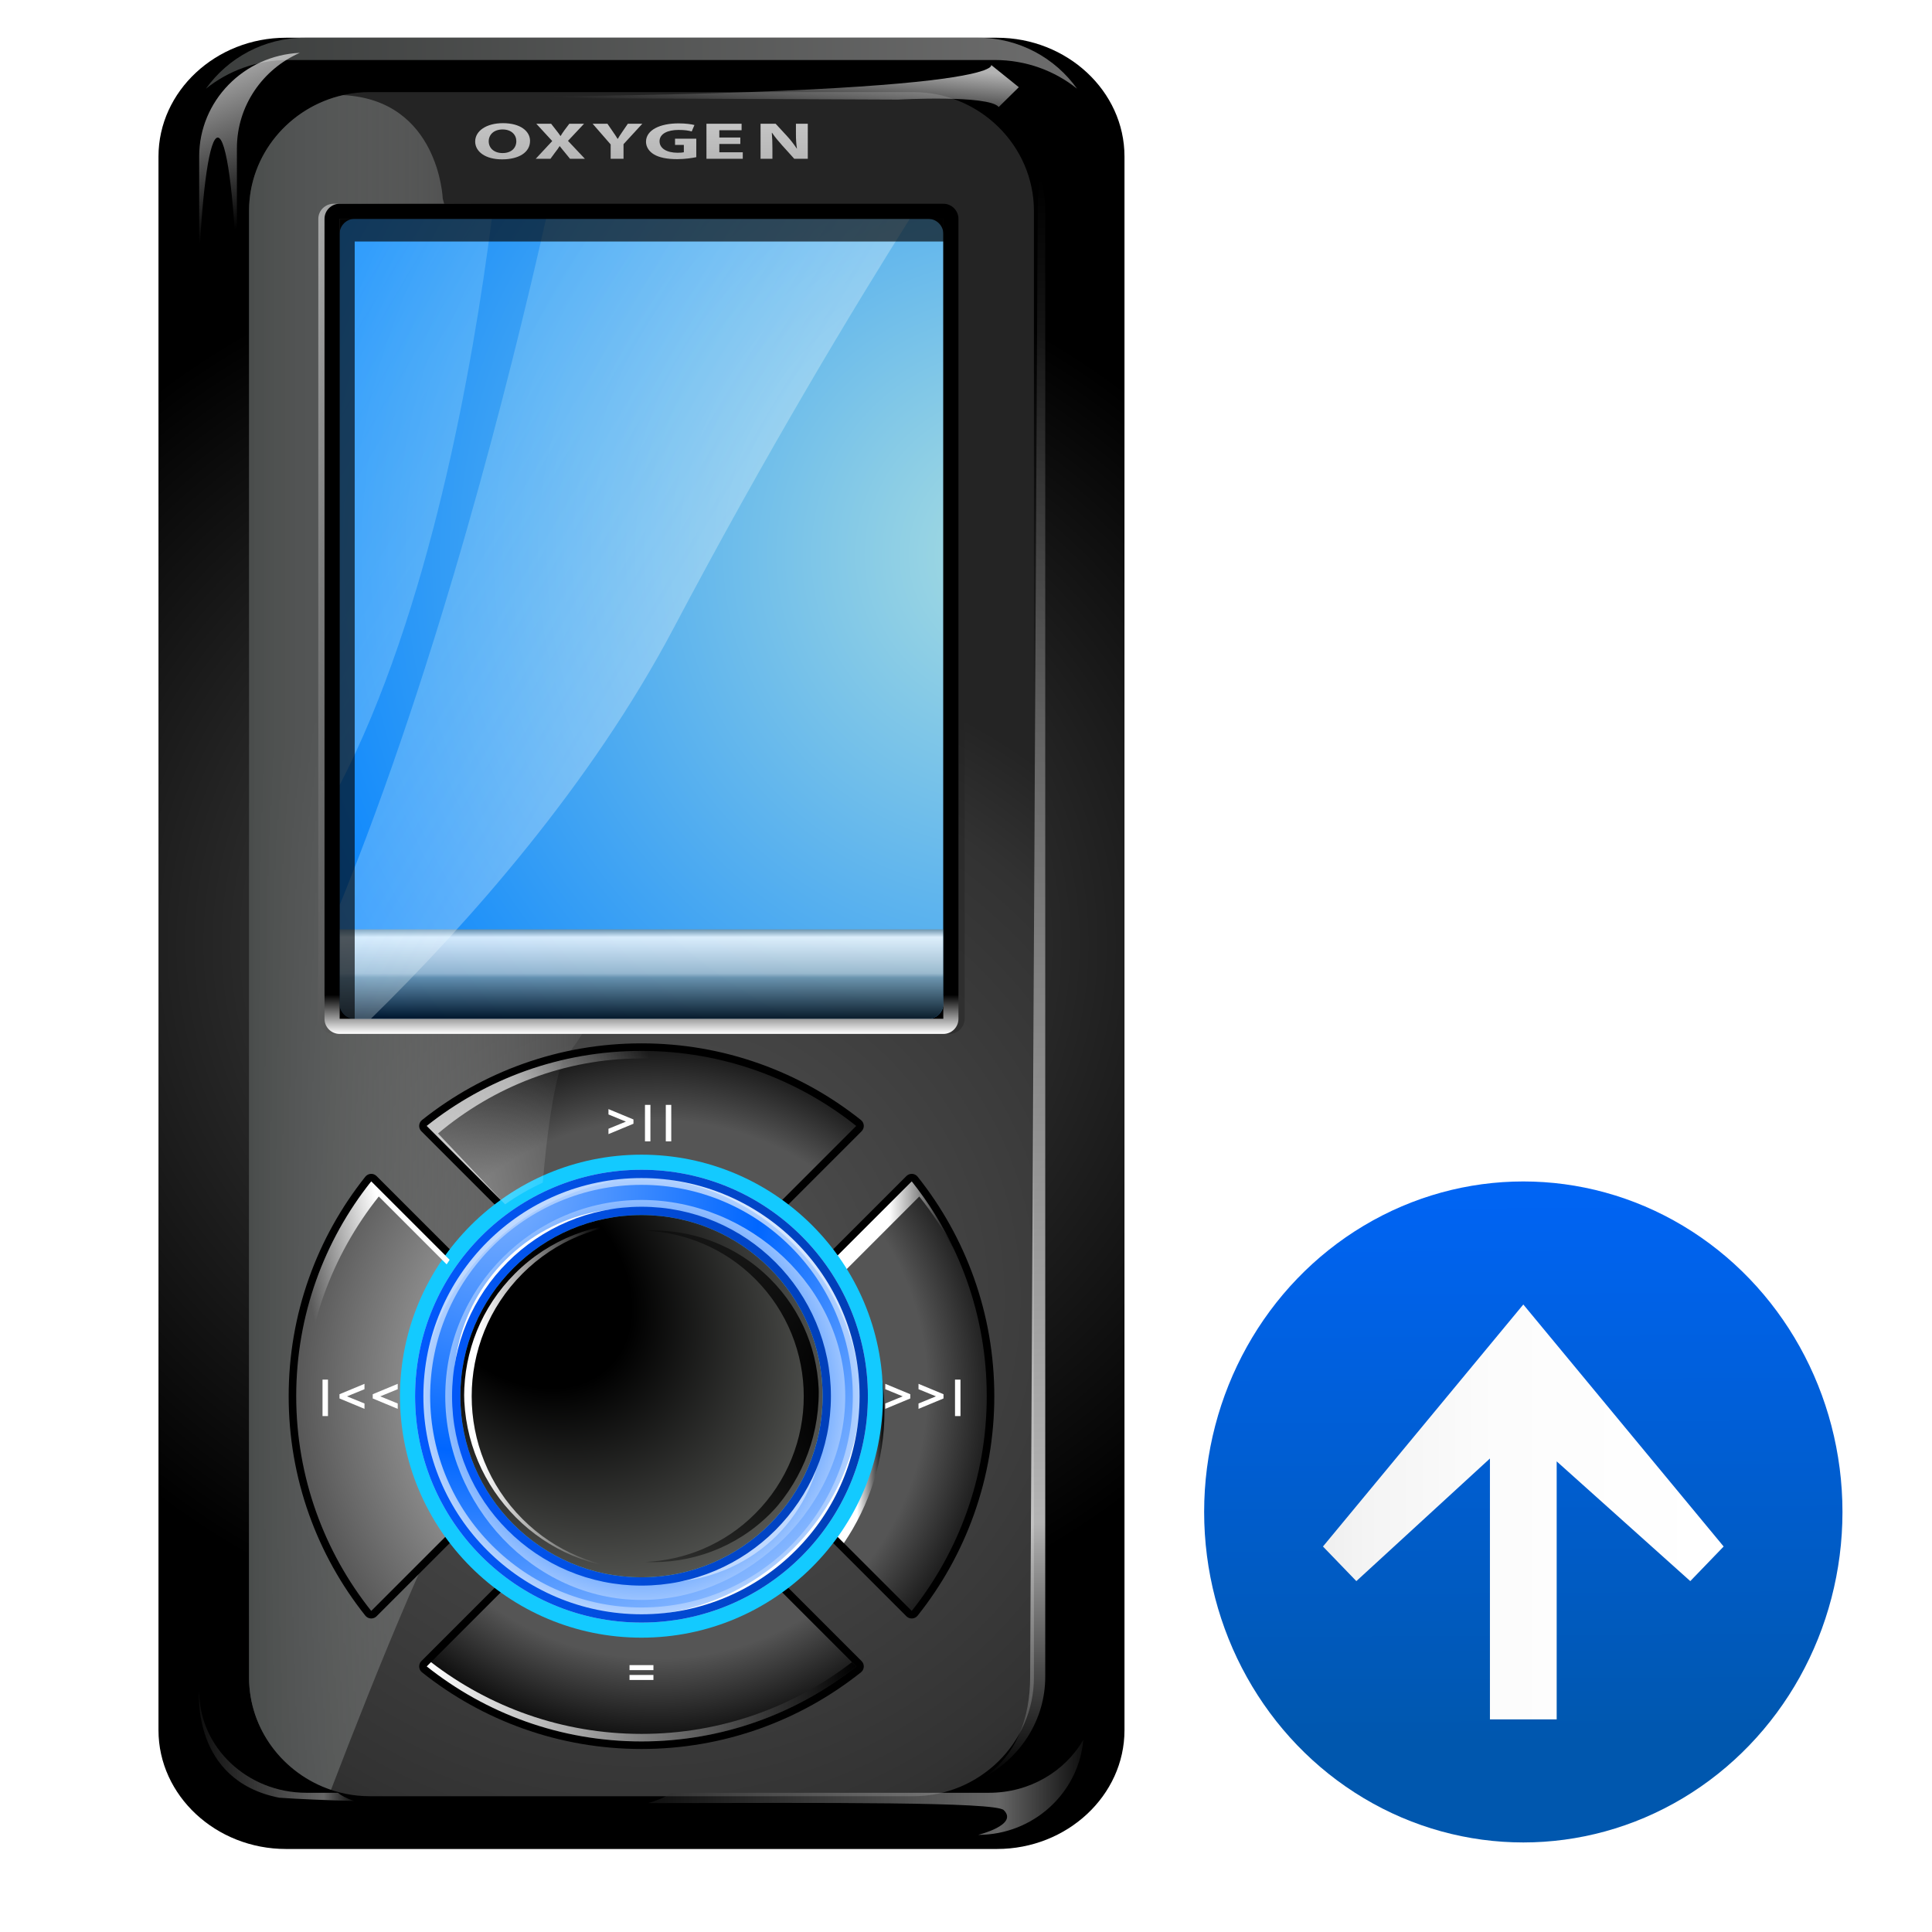 <?xml version="1.0" encoding="UTF-8" standalone="no"?>
<!-- Created with Inkscape (http://www.inkscape.org/) -->
<svg
   xmlns:dc="http://purl.org/dc/elements/1.1/"
   xmlns:cc="http://web.resource.org/cc/"
   xmlns:rdf="http://www.w3.org/1999/02/22-rdf-syntax-ns#"
   xmlns:svg="http://www.w3.org/2000/svg"
   xmlns="http://www.w3.org/2000/svg"
   xmlns:xlink="http://www.w3.org/1999/xlink"
   xmlns:sodipodi="http://sodipodi.sourceforge.net/DTD/sodipodi-0.dtd"
   xmlns:inkscape="http://www.inkscape.org/namespaces/inkscape"
   width="256"
   height="256"
   id="svg3128"
   sodipodi:version="0.32"
   inkscape:version="0.45.1"
   version="1.0"
   sodipodi:docname="multimedia-player.svg"
   inkscape:output_extension="org.inkscape.output.svg.inkscape"
   sodipodi:docbase="/home/kovid/work/libprs500/src/libprs500/gui2/images">
  <defs
     id="defs3130">
    <linearGradient
       gradientTransform="matrix(-3.93,0,0,3.93,2273.809,2297.625)"
       y2="-568.408"
       x2="567.271"
       y1="-568.408"
       x1="557.271"
       gradientUnits="userSpaceOnUse"
       id="polygon3477_1_">
      <stop
         id="stop7328"
         style="stop-color:#FFFFFF"
         offset="0" />
      <stop
         id="stop7330"
         style="stop-color:#FCFCFC"
         offset="0.541" />
      <stop
         id="stop7332"
         style="stop-color:#F4F4F4"
         offset="0.866" />
      <stop
         id="stop7334"
         style="stop-color:#EEEEEE"
         offset="1" />
    </linearGradient>
    <linearGradient
       y2="-568.408"
       x2="567.271"
       y1="-568.408"
       x1="557.271"
       gradientTransform="matrix(-3.93,0,0,3.93,2273.809,2297.625)"
       gradientUnits="userSpaceOnUse"
       id="linearGradient6677"
       xlink:href="#polygon3477_1_"
       inkscape:collect="always" />
    <linearGradient
       id="linearGradient5763">
      <stop
         id="stop5765"
         offset="0"
         style="stop-color:#0057ae;stop-opacity:1;" />
      <stop
         style="stop-color:#06f;stop-opacity:1;"
         offset="1"
         id="stop5767" />
    </linearGradient>
    <linearGradient
       y2="23.704"
       x2="67.042"
       y1="84.425"
       x1="67.356"
       gradientUnits="userSpaceOnUse"
       id="linearGradient6675"
       xlink:href="#linearGradient5763"
       inkscape:collect="always" />
    <linearGradient
       id="linearGradient9372">
      <stop
         style="stop-color:#000000;stop-opacity:1;"
         offset="0"
         id="stop9374" />
      <stop
         id="stop9380"
         offset="0.518"
         style="stop-color:#000000;stop-opacity:1;" />
      <stop
         style="stop-color:#000000;stop-opacity:0;"
         offset="1"
         id="stop9376" />
    </linearGradient>
    <linearGradient
       id="linearGradient3149">
      <stop
         id="stop3151"
         offset="0"
         style="stop-color:#8e8e8e;stop-opacity:1;" />
      <stop
         id="stop3153"
         offset="1"
         style="stop-color:#f8f8f8;stop-opacity:1;" />
    </linearGradient>
    <linearGradient
       id="linearGradient4151">
      <stop
         style="stop-color:#025aff;stop-opacity:1;"
         offset="0"
         id="stop4153" />
      <stop
         style="stop-color:#003db2;stop-opacity:1;"
         offset="1"
         id="stop4155" />
    </linearGradient>
    <linearGradient
       id="XMLID_60_"
       gradientUnits="userSpaceOnUse"
       x1="60.608"
       y1="127.999"
       x2="60.608"
       y2="18">
      <stop
         offset="0"
         style="stop-color:#FFFFFF"
         id="stop340" />
      <stop
         offset="0.047"
         style="stop-color:#000000;stop-opacity:1;"
         id="stop356" />
    </linearGradient>
    <linearGradient
       id="XMLID_59_"
       gradientUnits="userSpaceOnUse"
       x1="69.289"
       y1="79.057"
       x2="8.789"
       y2="43.057">
      <stop
         offset="0"
         style="stop-color:#FFFFFF"
         id="stop331" />
      <stop
         offset="1"
         style="stop-color:#c2f8ff;stop-opacity:0.544;"
         id="stop333" />
    </linearGradient>
    <linearGradient
       id="XMLID_58_"
       gradientUnits="userSpaceOnUse"
       x1="60.608"
       y1="114.147"
       x2="60.608"
       y2="125.803">
      <stop
         offset="0"
         style="stop-color:#738E9D"
         id="stop318" />
      <stop
         offset="0.089"
         style="stop-color:#FFFFFF"
         id="stop320" />
      <stop
         offset="0.5"
         style="stop-color:#ADBDC6"
         id="stop322" />
      <stop
         offset="0.55"
         style="stop-color:#728E9D"
         id="stop324" />
      <stop
         offset="1"
         style="stop-color:#000000"
         id="stop326" />
    </linearGradient>
    <radialGradient
       id="XMLID_57_"
       cx="110.608"
       cy="64.499"
       r="108.75"
       gradientUnits="userSpaceOnUse">
      <stop
         offset="0"
         style="stop-color:#A8DDE0"
         id="stop307" />
      <stop
         offset="1"
         style="stop-color:#0080FF"
         id="stop311" />
    </radialGradient>
    <linearGradient
       id="XMLID_56_"
       gradientUnits="userSpaceOnUse"
       x1="10.624"
       y1="65.083"
       x2="110.594"
       y2="80.917">
      <stop
         offset="0"
         style="stop-color:#FFFFFF"
         id="stop284" />
      <stop
         offset="0.039"
         style="stop-color:#CDCDCD"
         id="stop286" />
      <stop
         offset="0.079"
         style="stop-color:#A0A0A0"
         id="stop288" />
      <stop
         offset="0.122"
         style="stop-color:#7A7A7A"
         id="stop290" />
      <stop
         offset="0.165"
         style="stop-color:#5B5B5B"
         id="stop292" />
      <stop
         offset="0.21"
         style="stop-color:#434343"
         id="stop294" />
      <stop
         offset="0.258"
         style="stop-color:#313131"
         id="stop296" />
      <stop
         offset="0.31"
         style="stop-color:#272727"
         id="stop298" />
      <stop
         offset="0.373"
         style="stop-color:#242424"
         id="stop300" />
    </linearGradient>
    <linearGradient
       id="XMLID_54_"
       gradientUnits="userSpaceOnUse"
       x1="61.108"
       y1="184"
       x2="37.607"
       y2="184">
      <stop
         offset="0.231"
         style="stop-color:#ffffff;stop-opacity:0;"
         id="stop241" />
      <stop
         offset="0.911"
         style="stop-color:#FFFFFF"
         id="stop243" />
    </linearGradient>
    <radialGradient
       id="XMLID_53_"
       cx="100.858"
       cy="184"
       r="65.25"
       gradientUnits="userSpaceOnUse">
      <stop
         offset="0.231"
         style="stop-color:#000000"
         id="stop234" />
      <stop
         offset="0.911"
         style="stop-color:#000000;stop-opacity:0;"
         id="stop236" />
    </radialGradient>
    <radialGradient
       id="XMLID_52_"
       cx="63.218"
       cy="126.152"
       r="72"
       gradientTransform="matrix(0.53,-0.53,0.707,0.707,-78.158,112.551)"
       gradientUnits="userSpaceOnUse">
      <stop
         offset="0.231"
         style="stop-color:#000000"
         id="stop225" />
      <stop
         offset="0.911"
         style="stop-color:#888A85"
         id="stop227" />
      <stop
         offset="1"
         style="stop-color:#000000"
         id="stop229" />
    </radialGradient>
    <radialGradient
       id="XMLID_51_"
       cx="41.358"
       cy="156.75"
       r="73.009"
       gradientUnits="userSpaceOnUse">
      <stop
         offset="0"
         style="stop-color:#80B3FF"
         id="stop204" />
      <stop
         offset="0.479"
         style="stop-color:#0066FF"
         id="stop206" />
      <stop
         offset="1"
         style="stop-color:#BFD9FF"
         id="stop208" />
    </radialGradient>
    <radialGradient
       id="XMLID_50_"
       cx="60.608"
       cy="184"
       r="30"
       gradientUnits="userSpaceOnUse">
      <stop
         offset="0.746"
         style="stop-color:#63A2FF"
         id="stop197" />
      <stop
         offset="1"
         style="stop-color:#BFD9FF"
         id="stop199" />
    </radialGradient>
    <linearGradient
       id="XMLID_48_"
       gradientUnits="userSpaceOnUse"
       x1="32.151"
       y1="224.496"
       x2="89.065"
       y2="224.496">
      <stop
         offset="0"
         style="stop-color:#FFFFFF"
         id="stop179" />
      <stop
         offset="1"
         style="stop-color:#000000"
         id="stop181" />
    </linearGradient>
    <linearGradient
       id="XMLID_46_"
       gradientUnits="userSpaceOnUse"
       x1="86.029"
       y1="187.279"
       x2="92.802"
       y2="187.279">
      <stop
         offset="0.462"
         style="stop-color:#FFFFFF"
         id="stop161" />
      <stop
         offset="1"
         style="stop-color:#000000"
         id="stop163" />
    </linearGradient>
    <linearGradient
       id="XMLID_45_"
       gradientUnits="userSpaceOnUse"
       x1="86.029"
       y1="161.642"
       x2="102.05"
       y2="161.642">
      <stop
         offset="0.462"
         style="stop-color:#FFFFFF"
         id="stop152" />
      <stop
         offset="1"
         style="stop-color:#000000"
         id="stop154" />
    </linearGradient>
    <radialGradient
       id="XMLID_44_"
       cx="64.457"
       cy="182.982"
       r="50.328"
       gradientUnits="userSpaceOnUse">
      <stop
         offset="0.461"
         style="stop-color:#b2b2b2;stop-opacity:1;"
         id="stop137" />
      <stop
         offset="1"
         style="stop-color:#555555"
         id="stop139" />
    </radialGradient>
    <radialGradient
       id="XMLID_43_"
       cx="62.644"
       cy="181.2"
       r="50.779"
       gradientUnits="userSpaceOnUse">
      <stop
         offset="0.462"
         style="stop-color:#555555"
         id="stop124" />
      <stop
         offset="0.74"
         style="stop-color:#555555"
         id="stop126" />
      <stop
         offset="1"
         style="stop-color:#000000"
         id="stop128" />
    </radialGradient>
    <radialGradient
       id="XMLID_42_"
       cx="62.644"
       cy="184.701"
       r="50.322"
       gradientUnits="userSpaceOnUse">
      <stop
         offset="0.462"
         style="stop-color:#555555"
         id="stop111" />
      <stop
         offset="0.74"
         style="stop-color:#555555"
         id="stop113" />
      <stop
         offset="1"
         style="stop-color:#000000"
         id="stop115" />
    </radialGradient>
    <radialGradient
       id="XMLID_41_"
       cx="60.956"
       cy="182.982"
       r="50.672"
       gradientUnits="userSpaceOnUse">
      <stop
         offset="0.462"
         style="stop-color:#555555"
         id="stop98" />
      <stop
         offset="0.74"
         style="stop-color:#555555"
         id="stop100" />
      <stop
         offset="1"
         style="stop-color:#000000"
         id="stop102" />
    </radialGradient>
    <linearGradient
       id="XMLID_39_"
       gradientUnits="userSpaceOnUse"
       x1="2.896"
       y1="3.433"
       x2="118.321"
       y2="3.433">
      <stop
         offset="0"
         style="stop-color:#4A4D4C"
         id="stop79" />
      <stop
         offset="1"
         style="stop-color:#888888"
         id="stop81" />
    </linearGradient>
    <linearGradient
       id="XMLID_38_"
       gradientUnits="userSpaceOnUse"
       x1="8.608"
       y1="121.828"
       x2="57.958"
       y2="121.828">
      <stop
         offset="0"
         style="stop-color:#4A4D4C"
         id="stop72" />
      <stop
         offset="1"
         style="stop-color:#bbbbbb;stop-opacity:0;"
         id="stop74" />
    </linearGradient>
    <linearGradient
       id="XMLID_36_"
       gradientUnits="userSpaceOnUse"
       x1="61.468"
       y1="235.595"
       x2="119.156"
       y2="235.595">
      <stop
         offset="0"
         style="stop-color:#242424"
         id="stop56" />
      <stop
         offset="0.805"
         style="stop-color:#FFFFFF"
         id="stop58" />
      <stop
         offset="1"
         style="stop-color:#242424"
         id="stop60" />
    </linearGradient>
    <linearGradient
       id="XMLID_35_"
       gradientUnits="userSpaceOnUse"
       x1="1.975"
       y1="230.05"
       x2="22.523"
       y2="230.05">
      <stop
         offset="0"
         style="stop-color:#242424"
         id="stop47" />
      <stop
         offset="0.805"
         style="stop-color:#FFFFFF"
         id="stop49" />
      <stop
         offset="1"
         style="stop-color:#242424"
         id="stop51" />
    </linearGradient>
    <linearGradient
       id="XMLID_34_"
       gradientUnits="userSpaceOnUse"
       x1="110.049"
       y1="234.34"
       x2="110.049"
       y2="19.01">
      <stop
         offset="0"
         style="stop-color:#ffffff;stop-opacity:0;"
         id="stop36" />
      <stop
         offset="0.16"
         style="stop-color:#FFFFFF"
         id="stop38" />
      <stop
         offset="1"
         style="stop-color:#ffffff;stop-opacity:0;"
         id="stop40" />
    </linearGradient>
    <radialGradient
       gradientUnits="userSpaceOnUse"
       r="89.076"
       cy="122.057"
       cx="60.608"
       id="XMLID_32_"
       gradientTransform="translate(88.725,-36.039)">
      <stop
         id="stop19"
         style="stop-color:#555555"
         offset="0" />
      <stop
         id="stop21"
         style="stop-color:#323232"
         offset="0.84" />
      <stop
         id="stop23"
         style="stop-color:#242424"
         offset="1" />
    </radialGradient>
    <radialGradient
       gradientUnits="userSpaceOnUse"
       r="96.326"
       cy="121.999"
       cx="60.608"
       id="XMLID_31_"
       gradientTransform="translate(88.725,-36.039)">
      <stop
         id="stop8"
         style="stop-color:#555555"
         offset="0" />
      <stop
         id="stop10"
         style="stop-color:#000000"
         offset="1" />
    </radialGradient>
    <filter
       inkscape:collect="always"
       id="filter4038">
      <feGaussianBlur
         inkscape:collect="always"
         stdDeviation="1.425"
         id="feGaussianBlur4040" />
    </filter>
    <clipPath
       clipPathUnits="userSpaceOnUse"
       id="clipPath4099">
      <circle
         sodipodi:ry="24"
         sodipodi:rx="24"
         sodipodi:cy="184"
         sodipodi:cx="60.608002"
         style="fill:#e20071"
         id="circle4101"
         r="24"
         cy="184"
         cx="60.608"
         transform="matrix(0.979,0,0,0.979,1.763,3.315)" />
    </clipPath>
    <filter
       inkscape:collect="always"
       id="filter4115">
      <feGaussianBlur
         inkscape:collect="always"
         stdDeviation="0.465"
         id="feGaussianBlur4117" />
    </filter>
    <filter
       inkscape:collect="always"
       id="filter4119">
      <feGaussianBlur
         inkscape:collect="always"
         stdDeviation="0.56"
         id="feGaussianBlur4121" />
    </filter>
    <filter
       inkscape:collect="always"
       id="filter4123">
      <feGaussianBlur
         inkscape:collect="always"
         stdDeviation="0.187"
         id="feGaussianBlur4125" />
    </filter>
    <filter
       inkscape:collect="always"
       id="filter4127">
      <feGaussianBlur
         inkscape:collect="always"
         stdDeviation="0.311"
         id="feGaussianBlur4129" />
    </filter>
    <filter
       inkscape:collect="always"
       id="filter4135">
      <feGaussianBlur
         inkscape:collect="always"
         stdDeviation="0.192"
         id="feGaussianBlur4137" />
    </filter>
    <filter
       inkscape:collect="always"
       id="filter4139">
      <feGaussianBlur
         inkscape:collect="always"
         stdDeviation="0.373"
         id="feGaussianBlur4141" />
    </filter>
    <clipPath
       clipPathUnits="userSpaceOnUse"
       id="clipPath4540">
      <path
         d="M 60.608,164 C 44.04,164 30.608,177.432 30.608,194 C 30.608,210.568 44.04,224 60.608,224 C 77.176,224 90.608,210.568 90.608,194 C 90.608,177.432 77.177,164 60.608,164 z M 60.608,218 C 47.353,218 36.608,207.255 36.608,194 C 36.608,180.745 47.353,170 60.608,170 C 73.863,170 84.608,180.745 84.608,194 C 84.608,207.255 73.863,218 60.608,218 z"
         id="path4542"
         style="fill:#e20071;fill-opacity:1;stroke:none;stroke-width:3;stroke-miterlimit:4;stroke-dasharray:none;stroke-opacity:1" />
    </clipPath>
    <filter
       inkscape:collect="always"
       id="filter4548">
      <feGaussianBlur
         inkscape:collect="always"
         stdDeviation="0.6"
         id="feGaussianBlur4550" />
    </filter>
    <filter
       inkscape:collect="always"
       x="-0.144"
       width="1.288"
       y="-0.144"
       height="1.288"
       id="filter4622">
      <feGaussianBlur
         inkscape:collect="always"
         stdDeviation="3.84"
         id="feGaussianBlur4624" />
    </filter>
    <filter
       inkscape:collect="always"
       id="filter4642">
      <feGaussianBlur
         inkscape:collect="always"
         stdDeviation="1.667"
         id="feGaussianBlur4644" />
    </filter>
    <filter
       inkscape:collect="always"
       id="filter4676">
      <feGaussianBlur
         inkscape:collect="always"
         stdDeviation="0.351"
         id="feGaussianBlur4678" />
    </filter>
    <filter
       inkscape:collect="always"
       id="filter5073">
      <feGaussianBlur
         inkscape:collect="always"
         stdDeviation="0.406"
         id="feGaussianBlur5075" />
    </filter>
    <filter
       inkscape:collect="always"
       id="filter6226">
      <feGaussianBlur
         inkscape:collect="always"
         stdDeviation="0.386"
         id="feGaussianBlur6228" />
    </filter>
    <filter
       inkscape:collect="always"
       id="filter6230">
      <feGaussianBlur
         inkscape:collect="always"
         stdDeviation="0.406"
         id="feGaussianBlur6232" />
    </filter>
    <radialGradient
       inkscape:collect="always"
       xlink:href="#XMLID_31_"
       id="radialGradient4695"
       gradientUnits="userSpaceOnUse"
       gradientTransform="matrix(1.056,0,0,0.984,42.333,5)"
       cx="60.608"
       cy="121.999"
       r="96.326" />
    <radialGradient
       inkscape:collect="always"
       xlink:href="#XMLID_32_"
       id="radialGradient4697"
       gradientUnits="userSpaceOnUse"
       gradientTransform="translate(88.725,4)"
       cx="60.608"
       cy="169.706"
       r="89.076"
       fx="60.608"
       fy="169.706" />
    <linearGradient
       inkscape:collect="always"
       xlink:href="#XMLID_35_"
       id="linearGradient4705"
       gradientUnits="userSpaceOnUse"
       x1="1.975"
       y1="230.05"
       x2="22.523"
       y2="230.05" />
    <linearGradient
       inkscape:collect="always"
       xlink:href="#XMLID_36_"
       id="linearGradient4707"
       gradientUnits="userSpaceOnUse"
       x1="61.468"
       y1="235.595"
       x2="119.156"
       y2="235.595" />
    <linearGradient
       inkscape:collect="always"
       xlink:href="#XMLID_38_"
       id="linearGradient4711"
       gradientUnits="userSpaceOnUse"
       x1="8.608"
       y1="121.828"
       x2="57.958"
       y2="121.828" />
    <radialGradient
       inkscape:collect="always"
       xlink:href="#XMLID_41_"
       id="radialGradient4713"
       gradientUnits="userSpaceOnUse"
       cx="60.956"
       cy="182.982"
       r="50.672" />
    <radialGradient
       inkscape:collect="always"
       xlink:href="#XMLID_42_"
       id="radialGradient4715"
       gradientUnits="userSpaceOnUse"
       cx="62.644"
       cy="184.701"
       r="50.322" />
    <radialGradient
       inkscape:collect="always"
       xlink:href="#XMLID_43_"
       id="radialGradient4717"
       gradientUnits="userSpaceOnUse"
       cx="62.644"
       cy="181.2"
       r="50.779" />
    <radialGradient
       inkscape:collect="always"
       xlink:href="#XMLID_44_"
       id="radialGradient4719"
       gradientUnits="userSpaceOnUse"
       cx="64.457"
       cy="182.982"
       r="50.328" />
    <linearGradient
       inkscape:collect="always"
       xlink:href="#XMLID_45_"
       id="linearGradient4721"
       gradientUnits="userSpaceOnUse"
       x1="86.029"
       y1="161.642"
       x2="102.05"
       y2="161.642" />
    <linearGradient
       inkscape:collect="always"
       xlink:href="#XMLID_46_"
       id="linearGradient4723"
       gradientUnits="userSpaceOnUse"
       x1="86.029"
       y1="187.279"
       x2="92.802"
       y2="187.279" />
    <linearGradient
       inkscape:collect="always"
       xlink:href="#XMLID_54_"
       id="linearGradient4725"
       gradientUnits="userSpaceOnUse"
       x1="68.844"
       y1="142.517"
       x2="42.254"
       y2="148.415" />
    <linearGradient
       inkscape:collect="always"
       xlink:href="#XMLID_48_"
       id="linearGradient4727"
       gradientUnits="userSpaceOnUse"
       x1="32.151"
       y1="224.496"
       x2="89.065"
       y2="224.496" />
    <linearGradient
       inkscape:collect="always"
       xlink:href="#XMLID_54_"
       id="linearGradient4729"
       gradientUnits="userSpaceOnUse"
       x1="19.071"
       y1="200.27"
       x2="35.783"
       y2="196.537" />
    <radialGradient
       inkscape:collect="always"
       xlink:href="#XMLID_50_"
       id="radialGradient4731"
       gradientUnits="userSpaceOnUse"
       cx="60.608"
       cy="184"
       r="30" />
    <radialGradient
       inkscape:collect="always"
       xlink:href="#XMLID_51_"
       id="radialGradient4733"
       gradientUnits="userSpaceOnUse"
       cx="41.358"
       cy="156.75"
       r="73.009" />
    <linearGradient
       inkscape:collect="always"
       xlink:href="#linearGradient4151"
       id="linearGradient4735"
       gradientUnits="userSpaceOnUse"
       x1="29.108"
       y1="194"
       x2="92.108"
       y2="194" />
    <radialGradient
       inkscape:collect="always"
       xlink:href="#XMLID_52_"
       id="radialGradient4737"
       gradientUnits="userSpaceOnUse"
       gradientTransform="matrix(0.53,-0.53,0.707,0.707,-78.158,112.551)"
       cx="63.218"
       cy="126.152"
       r="72" />
    <radialGradient
       inkscape:collect="always"
       xlink:href="#XMLID_53_"
       id="radialGradient4739"
       gradientUnits="userSpaceOnUse"
       cx="100.858"
       cy="184"
       r="65.25" />
    <linearGradient
       inkscape:collect="always"
       xlink:href="#XMLID_54_"
       id="linearGradient4741"
       gradientUnits="userSpaceOnUse"
       x1="61.108"
       y1="184"
       x2="37.607"
       y2="184" />
    <linearGradient
       inkscape:collect="always"
       xlink:href="#XMLID_54_"
       id="linearGradient4743"
       gradientUnits="userSpaceOnUse"
       x1="64.401"
       y1="149.022"
       x2="20.901"
       y2="158.58" />
    <filter
       inkscape:collect="always"
       id="filter4759">
      <feGaussianBlur
         inkscape:collect="always"
         stdDeviation="1.041"
         id="feGaussianBlur4761" />
    </filter>
    <linearGradient
       inkscape:collect="always"
       xlink:href="#linearGradient3149"
       id="linearGradient9312"
       gradientUnits="userSpaceOnUse"
       gradientTransform="translate(186.572,-194.359)"
       x1="74"
       y1="77"
       x2="74.5"
       y2="40.5" />
    <linearGradient
       inkscape:collect="always"
       xlink:href="#linearGradient3149"
       id="linearGradient9314"
       gradientUnits="userSpaceOnUse"
       gradientTransform="translate(186.572,-194.359)"
       x1="74"
       y1="77"
       x2="74.5"
       y2="40.5" />
    <linearGradient
       inkscape:collect="always"
       xlink:href="#linearGradient3149"
       id="linearGradient9316"
       gradientUnits="userSpaceOnUse"
       gradientTransform="translate(186.572,-194.359)"
       x1="74"
       y1="77"
       x2="74.5"
       y2="40.5" />
    <linearGradient
       inkscape:collect="always"
       xlink:href="#linearGradient3149"
       id="linearGradient9318"
       gradientUnits="userSpaceOnUse"
       gradientTransform="translate(186.572,-194.359)"
       x1="74"
       y1="77"
       x2="74.5"
       y2="40.5" />
    <linearGradient
       inkscape:collect="always"
       xlink:href="#linearGradient3149"
       id="linearGradient9320"
       gradientUnits="userSpaceOnUse"
       gradientTransform="translate(186.572,-194.359)"
       x1="74"
       y1="77"
       x2="74.5"
       y2="40.5" />
    <linearGradient
       inkscape:collect="always"
       xlink:href="#linearGradient3149"
       id="linearGradient9322"
       gradientUnits="userSpaceOnUse"
       gradientTransform="translate(186.572,-194.359)"
       x1="74"
       y1="77"
       x2="74.5"
       y2="40.5" />
    <linearGradient
       inkscape:collect="always"
       xlink:href="#XMLID_56_"
       id="linearGradient9333"
       gradientUnits="userSpaceOnUse"
       gradientTransform="translate(88.725,4)"
       x1="10.624"
       y1="65.083"
       x2="110.594"
       y2="80.917" />
    <radialGradient
       inkscape:collect="always"
       xlink:href="#XMLID_57_"
       id="radialGradient9335"
       gradientUnits="userSpaceOnUse"
       gradientTransform="translate(88.725,4)"
       cx="110.608"
       cy="64.499"
       r="108.75" />
    <linearGradient
       inkscape:collect="always"
       xlink:href="#XMLID_58_"
       id="linearGradient9337"
       gradientUnits="userSpaceOnUse"
       gradientTransform="translate(88.725,4)"
       x1="60.608"
       y1="114.147"
       x2="60.608"
       y2="125.803" />
    <linearGradient
       inkscape:collect="always"
       xlink:href="#XMLID_59_"
       id="linearGradient9339"
       gradientUnits="userSpaceOnUse"
       gradientTransform="translate(88.725,4)"
       x1="69.289"
       y1="79.057"
       x2="8.789"
       y2="43.057" />
    <linearGradient
       inkscape:collect="always"
       xlink:href="#XMLID_60_"
       id="linearGradient9341"
       gradientUnits="userSpaceOnUse"
       gradientTransform="translate(88.725,4)"
       x1="60.608"
       y1="127.999"
       x2="60.608"
       y2="18" />
    <linearGradient
       inkscape:collect="always"
       xlink:href="#XMLID_54_"
       id="linearGradient2525"
       gradientUnits="userSpaceOnUse"
       x1="63.698"
       y1="12.032"
       x2="64.753"
       y2="-0.025"
       gradientTransform="matrix(1,0,0,0.984,45.725,5)" />
    <linearGradient
       inkscape:collect="always"
       xlink:href="#XMLID_34_"
       id="linearGradient2539"
       gradientUnits="userSpaceOnUse"
       x1="110.049"
       y1="234.34"
       x2="110.049"
       y2="19.01"
       gradientTransform="matrix(1,0,0,0.984,45.725,5)" />
    <linearGradient
       inkscape:collect="always"
       xlink:href="#XMLID_54_"
       id="linearGradient2542"
       gradientUnits="userSpaceOnUse"
       x1="11.624"
       y1="31.842"
       x2="-0.522"
       y2="2.034"
       gradientTransform="matrix(1,0,0,0.984,45.725,5)" />
    <linearGradient
       inkscape:collect="always"
       xlink:href="#XMLID_39_"
       id="linearGradient2545"
       gradientUnits="userSpaceOnUse"
       x1="2.896"
       y1="3.433"
       x2="118.321"
       y2="3.433"
       gradientTransform="matrix(1,0,0,0.984,45.725,5)" />
  </defs>
  <sodipodi:namedview
     id="base"
     pagecolor="#ffffff"
     bordercolor="#666666"
     borderopacity="1.0"
     inkscape:pageopacity="0.0"
     inkscape:pageshadow="2"
     inkscape:zoom="1"
     inkscape:cx="119"
     inkscape:cy="5.55"
     inkscape:document-units="px"
     inkscape:current-layer="g4551"
     height="128px"
     width="128px"
     inkscape:window-width="1024"
     inkscape:window-height="697"
     inkscape:window-x="0"
     inkscape:window-y="31" />
  <g
     inkscape:label="Livello 1"
     inkscape:groupmode="layer"
     id="layer1">
    <g
       id="g4551"
       transform="translate(-21.333,0)">
      <path
         d="M 170.333,229.262 C 170.333,237.918 162.73,245 153.438,245 L 59.229,245 C 49.936,245 42.333,237.918 42.333,229.262 L 42.333,20.738 C 42.333,12.082 49.936,5 59.229,5 L 153.438,5 C 162.73,5 170.333,12.082 170.333,20.738 L 170.333,229.262 z "
         id="path12"
         style="fill:url(#radialGradient4695)" />
      <path
         d="M 201.333,224.795 C 201.333,233.595 194.133,240.795 185.333,240.795 L 113.333,240.795 C 104.533,240.795 97.333,233.595 97.333,224.795 L 97.333,27.318 C 97.333,18.518 104.533,11.318 113.333,11.318 L 185.333,11.318 C 194.133,11.318 201.333,18.518 201.333,27.318 L 201.333,224.795 z "
         id="path25"
         style="fill:url(#radialGradient4697);filter:url(#filter4642)"
         transform="matrix(1,0,0,0.984,-43,1.066)" />
      <path
         d="M 59.517,7.951 L 153.15,7.951 C 157.302,7.951 161.107,9.391 164.046,11.753 C 161.147,7.681 156.351,5 150.942,5 L 61.725,5 C 56.316,5 51.52,7.681 48.621,11.753 C 51.56,9.391 55.365,7.951 59.517,7.951 z "
         id="path83"
         style="opacity:0.8;fill:url(#linearGradient2545)" />
      <path
         d="M 47.725,20.738 L 47.725,34.532 C 48.159,24.9 49.099,18.229 50.189,18.229 C 51.344,18.229 52.331,25.736 52.725,36.32 L 52.725,19.646 C 52.725,14.008 56.159,9.154 61.064,7.001 C 53.652,7.343 47.725,13.364 47.725,20.738 z "
         id="path33"
         style="opacity:0.7;fill:url(#linearGradient2542);fill-opacity:1" />
      <path
         d="M 158.833,27.936 L 157.833,222.175 C 157.833,227.694 156.006,232.564 151.714,235.498 C 156.526,232.907 159.833,227.939 159.833,222.175 L 159.833,27.936 C 159.833,26.461 159.614,25.041 159.212,23.697 C 158.91,23.711 158.833,26.538 158.833,27.936 z "
         id="path42"
         style="opacity:0.7;fill:url(#linearGradient2539)" />
      <g
         id="g44"
         style="opacity:0.4"
         transform="matrix(1,0,0,0.984,45.725,5)">
        <linearGradient
           id="linearGradient3274"
           gradientUnits="userSpaceOnUse"
           x1="1.975"
           y1="230.05"
           x2="22.523"
           y2="230.05">
          <stop
             offset="0"
             style="stop-color:#242424"
             id="stop3276" />
          <stop
             offset="0.805"
             style="stop-color:#FFFFFF"
             id="stop3278" />
          <stop
             offset="1"
             style="stop-color:#242424"
             id="stop3280" />
        </linearGradient>
        <path
           d="M 20.393,236.333 L 16.2,236.333 C 8.37,236.333 2,230.201 2,222.664 C 2,222.664 0.942,234.667 12.608,237 C 15.379,237.189 18.743,237.332 22.523,237.438 C 21.548,237.094 20.821,236.723 20.393,236.333 z "
           id="path53"
           style="fill:url(#linearGradient4705)" />
        <linearGradient
           id="linearGradient3283"
           gradientUnits="userSpaceOnUse"
           x1="61.468"
           y1="235.595"
           x2="119.156"
           y2="235.595">
          <stop
             offset="0"
             style="stop-color:#242424"
             id="stop3285" />
          <stop
             offset="0.805"
             style="stop-color:#FFFFFF"
             id="stop3287" />
          <stop
             offset="1"
             style="stop-color:#242424"
             id="stop3289" />
        </linearGradient>
        <path
           d="M 106.684,236.333 L 64.492,236.333 C 63.941,236.836 62.898,237.305 61.468,237.724 C 85.17,237.682 107.489,237.548 108.609,238.667 C 110.609,240.667 105.217,242 105.217,242 C 112.535,242 118.55,236.354 119.156,229.19 C 116.747,233.441 112.06,236.333 106.684,236.333 z "
           id="path62"
           style="fill:url(#linearGradient4707)" />
      </g>
      <path
         d="M 63.333,12.869 L 140.333,13.196 C 140.333,13.196 152.334,12.54 153.667,14.18 L 156.333,11.557 L 152.667,8.606 C 152.667,8.606 155.666,13.196 63.333,12.869 z "
         id="path69"
         style="opacity:0.7;fill:url(#linearGradient2525);fill-opacity:1" />
      <path
         d="M 34.275,21.666 C 34.275,21.666 33.782,8.376 21.075,7.728 C 13.963,9.349 8.608,15.733 8.608,23.318 L 8.608,220.795 C 8.608,227.798 13.174,233.774 19.471,235.928 C 25.617,219.635 34.478,197.287 38.608,192.332 C 45.275,184.332 43.942,145.998 51.275,136.332 C 58.608,126.666 57.942,111 57.942,111 L 34.275,21.666 z "
         id="path76"
         style="fill:url(#linearGradient4711);filter:url(#filter4759)"
         transform="matrix(1,0,0,0.984,45.725,5)" />
      <g
         transform="matrix(1,0,0,0.984,-126.275,150.574)"
         id="g9304">
        <path
           id="path2570"
           d="M 214.128,-131.564 C 211.896,-131.564 210.572,-132.621 210.572,-133.965 C 210.572,-135.379 212.03,-136.436 214.251,-136.436 C 216.573,-136.436 217.841,-135.351 217.841,-134.049 C 217.841,-132.495 216.349,-131.564 214.139,-131.564 L 214.128,-131.564 z M 214.206,-132.411 C 215.361,-132.411 216.023,-133.09 216.023,-134.014 C 216.023,-134.861 215.384,-135.589 214.206,-135.589 C 213.028,-135.589 212.366,-134.875 212.366,-133.993 C 212.366,-133.104 213.05,-132.411 214.195,-132.411 L 214.206,-132.411 z "
           style="fill:url(#linearGradient9312);fill-opacity:1" />
        <path
           id="path2574"
           d="M 223.137,-131.641 L 222.452,-132.495 C 222.172,-132.824 221.993,-133.069 221.779,-133.342 L 221.757,-133.342 C 221.6,-133.069 221.409,-132.824 221.163,-132.495 L 220.546,-131.641 L 218.594,-131.641 L 220.781,-134.028 L 218.672,-136.359 L 220.635,-136.359 L 221.297,-135.498 C 221.522,-135.211 221.69,-134.98 221.869,-134.714 L 221.891,-134.714 C 222.07,-135.015 222.216,-135.225 222.407,-135.498 L 223.046,-136.359 L 224.998,-136.359 L 222.867,-134.056 L 225.11,-131.641 L 223.137,-131.641 z "
           style="fill:url(#linearGradient9314);fill-opacity:1" />
        <path
           id="path2578"
           d="M 228.523,-131.641 L 228.523,-133.573 L 226.134,-136.359 L 228.097,-136.359 L 228.86,-135.225 C 229.096,-134.882 229.264,-134.63 229.443,-134.322 L 229.465,-134.322 C 229.633,-134.616 229.813,-134.889 230.037,-135.225 L 230.8,-136.359 L 232.718,-136.359 L 230.228,-133.608 L 230.228,-131.641 L 228.523,-131.641 z "
           style="fill:url(#linearGradient9316);fill-opacity:1" />
        <path
           id="path2582"
           d="M 239.87,-131.858 C 239.343,-131.746 238.345,-131.592 237.346,-131.592 C 235.967,-131.592 234.968,-131.809 234.273,-132.222 C 233.588,-132.635 233.207,-133.251 233.207,-133.944 C 233.218,-135.512 235.047,-136.408 237.526,-136.408 C 238.502,-136.408 239.254,-136.289 239.624,-136.184 L 239.265,-135.323 C 238.85,-135.442 238.345,-135.526 237.515,-135.526 C 236.09,-135.526 235.002,-135.022 235.002,-134 C 235.002,-133.02 235.989,-132.453 237.391,-132.453 C 237.772,-132.453 238.087,-132.481 238.221,-132.516 L 238.221,-133.51 L 237.054,-133.51 L 237.054,-134.343 L 239.869,-134.343 L 239.869,-131.858 L 239.87,-131.858 z "
           style="fill:url(#linearGradient9318);fill-opacity:1" />
        <path
           id="path2584"
           d="M 245.704,-133.636 L 242.922,-133.636 L 242.922,-132.516 L 246.029,-132.516 L 246.029,-131.641 L 241.217,-131.641 L 241.217,-136.359 L 245.872,-136.359 L 245.872,-135.484 L 242.922,-135.484 L 242.922,-134.504 L 245.704,-134.504 L 245.704,-133.636 L 245.704,-133.636 z "
           style="fill:url(#linearGradient9320);fill-opacity:1" />
        <path
           id="path2588"
           d="M 248.386,-131.641 L 248.386,-136.359 L 250.383,-136.359 L 251.953,-134.63 C 252.402,-134.133 252.839,-133.545 253.187,-133.013 L 253.209,-133.013 C 253.108,-133.636 253.074,-134.273 253.074,-134.987 L 253.074,-136.359 L 254.645,-136.359 L 254.645,-131.641 L 252.85,-131.641 L 251.235,-133.461 C 250.786,-133.972 250.281,-134.574 249.923,-135.127 L 249.878,-135.127 C 249.934,-134.497 249.957,-133.832 249.957,-133.062 L 249.957,-131.641 L 248.386,-131.641 z "
           style="fill:url(#linearGradient9322);fill-opacity:1" />
      </g>
      <g
         id="pulsantiera"
         transform="translate(45.725,1)">
        <g
           id="g95">
          <radialGradient
             id="radialGradient3323"
             cx="60.956"
             cy="182.982"
             r="50.672"
             gradientUnits="userSpaceOnUse">
            <stop
               offset="0.462"
               style="stop-color:#555555"
               id="stop3325" />
            <stop
               offset="0.74"
               style="stop-color:#555555"
               id="stop3327" />
            <stop
               offset="1"
               style="stop-color:#000000"
               id="stop3329" />
          </radialGradient>
          <path
             d="M 96.064,155.189 L 85.675,165.578 C 85.502,165.751 85.48,166.022 85.621,166.222 C 89.337,171.442 91.301,177.59 91.301,184 C 91.301,190.41 89.337,196.559 85.621,201.778 C 85.479,201.977 85.502,202.249 85.675,202.422 L 96.064,212.811 C 96.165,212.912 96.303,212.964 96.446,212.957 C 96.589,212.95 96.72,212.881 96.809,212.769 C 103.383,204.507 106.858,194.559 106.858,184 C 106.858,173.441 103.383,163.493 96.809,155.231 C 96.72,155.12 96.588,155.051 96.446,155.043 C 96.304,155.035 96.165,155.088 96.064,155.189 z "
             id="path104"
             style="fill:url(#radialGradient4713)" />
          <path
             d="M 96.415,154.542 C 96.151,154.542 95.897,154.647 95.71,154.835 L 85.321,165.224 C 84.976,165.57 84.93,166.114 85.214,166.511 C 88.869,171.648 90.802,177.695 90.802,183.999 C 90.802,190.305 88.869,196.352 85.214,201.488 C 84.931,201.885 84.977,202.429 85.321,202.775 L 95.71,213.164 C 95.898,213.352 96.151,213.457 96.415,213.457 C 96.435,213.457 96.454,213.456 96.475,213.455 C 96.759,213.439 97.023,213.303 97.2,213.08 C 100.425,209.029 102.934,204.517 104.662,199.669 C 106.452,194.648 107.359,189.375 107.359,183.999 C 107.359,178.623 106.452,173.352 104.662,168.33 C 102.934,163.482 100.425,158.97 97.2,154.919 C 97.023,154.696 96.76,154.56 96.475,154.544 C 96.454,154.543 96.435,154.542 96.415,154.542 L 96.415,154.542 z M 86.028,165.931 L 96.417,155.542 C 102.635,163.355 106.358,173.24 106.358,183.999 L 106.358,183.999 L 106.358,183.999 C 106.358,194.759 102.634,204.644 96.417,212.457 L 86.028,202.068 L 86.028,202.068 L 86.028,202.068 C 89.658,196.967 91.801,190.736 91.801,183.999 C 91.802,177.263 89.658,171.032 86.028,165.931 L 86.028,165.931 L 86.028,165.931 z "
             id="path106" />
        </g>
        <g
           id="g108">
          <radialGradient
             id="radialGradient3334"
             cx="62.644"
             cy="184.701"
             r="50.321"
             gradientUnits="userSpaceOnUse">
            <stop
               offset="0.462"
               style="stop-color:#555555"
               id="stop3336" />
            <stop
               offset="0.74"
               style="stop-color:#555555"
               id="stop3338" />
            <stop
               offset="1"
               style="stop-color:#000000"
               id="stop3340" />
          </radialGradient>
          <path
             d="M 31.84,147.798 C 31.729,147.887 31.66,148.019 31.652,148.161 C 31.644,148.304 31.697,148.442 31.798,148.543 L 42.187,158.933 C 42.359,159.106 42.632,159.128 42.831,158.987 C 48.05,155.271 54.198,153.306 60.609,153.306 C 67.019,153.306 73.168,155.27 78.387,158.986 C 78.586,159.128 78.858,159.105 79.031,158.932 L 89.42,148.543 C 89.521,148.442 89.573,148.304 89.566,148.161 C 89.559,148.018 89.49,147.887 89.378,147.798 C 81.116,141.224 71.168,137.749 60.609,137.749 C 50.051,137.75 40.103,141.224 31.84,147.798 z "
             id="path117"
             style="fill:url(#radialGradient4715)" />
          <path
             style="filter:url(#filter6230)"
             d="M 60.608,137.25 C 55.232,137.25 49.96,138.158 44.938,139.948 C 40.09,141.675 35.578,144.185 31.527,147.408 C 31.304,147.586 31.168,147.849 31.152,148.134 C 31.135,148.419 31.241,148.697 31.443,148.899 L 41.833,159.289 C 42.026,159.482 42.283,159.582 42.541,159.582 C 42.743,159.582 42.946,159.521 43.121,159.397 C 48.255,155.74 54.303,153.807 60.609,153.807 C 66.914,153.807 72.961,155.74 78.097,159.395 C 78.272,159.52 78.474,159.581 78.676,159.581 C 78.934,159.581 79.19,159.481 79.384,159.288 L 89.773,148.899 C 89.975,148.698 90.081,148.42 90.064,148.134 C 90.048,147.85 89.912,147.586 89.689,147.409 C 85.638,144.184 81.126,141.675 76.278,139.947 C 71.256,138.157 65.984,137.25 60.608,137.25 L 60.608,137.25 z M 32.15,148.191 C 39.963,141.974 49.847,138.25 60.608,138.25 C 71.367,138.25 81.252,141.974 89.065,148.191 L 89.065,148.191 L 89.065,148.191 L 78.677,158.58 C 73.576,154.95 67.345,152.807 60.609,152.807 C 53.872,152.807 47.64,154.951 42.541,158.581 L 32.15,148.191 L 32.15,148.191 L 32.15,148.191 z "
             id="path119" />
        </g>
        <g
           id="g121">
          <radialGradient
             id="radialGradient3345"
             cx="62.644"
             cy="181.2"
             r="50.779"
             gradientUnits="userSpaceOnUse">
            <stop
               offset="0.462"
               style="stop-color:#555555"
               id="stop3347" />
            <stop
               offset="0.74"
               style="stop-color:#555555"
               id="stop3349" />
            <stop
               offset="1"
               style="stop-color:#000000"
               id="stop3351" />
          </radialGradient>
          <path
             d="M 42.187,209.066 L 31.798,219.456 C 31.697,219.557 31.644,219.695 31.652,219.838 C 31.66,219.981 31.728,220.112 31.84,220.201 C 40.103,226.775 50.051,230.25 60.609,230.25 C 71.168,230.25 81.116,226.775 89.378,220.201 C 89.489,220.112 89.558,219.98 89.566,219.838 C 89.574,219.696 89.521,219.557 89.42,219.456 L 79.03,209.067 C 78.857,208.894 78.586,208.872 78.386,209.013 C 73.166,212.729 67.018,214.693 60.608,214.693 C 54.197,214.693 48.049,212.728 42.83,209.012 C 42.632,208.871 42.359,208.893 42.187,209.066 z "
             id="path130"
             style="fill:url(#radialGradient4717)" />
          <path
             d="M 42.541,208.419 C 42.283,208.419 42.027,208.519 41.833,208.712 L 31.443,219.102 C 31.241,219.303 31.135,219.581 31.152,219.867 C 31.168,220.151 31.304,220.415 31.527,220.593 C 35.578,223.816 40.09,226.325 44.938,228.053 C 49.96,229.843 55.232,230.75 60.608,230.75 C 65.984,230.75 71.255,229.843 76.277,228.053 C 81.125,226.326 85.637,223.816 89.688,220.592 C 89.911,220.415 90.047,220.152 90.063,219.867 C 90.08,219.582 89.974,219.304 89.772,219.102 L 79.383,208.713 C 79.189,208.52 78.933,208.42 78.675,208.42 C 78.473,208.42 78.271,208.481 78.096,208.606 C 72.959,212.261 66.912,214.194 60.608,214.194 C 54.302,214.194 48.254,212.261 43.12,208.605 C 42.946,208.48 42.743,208.419 42.541,208.419 L 42.541,208.419 z M 32.15,219.809 L 42.54,209.419 C 47.639,213.05 53.871,215.193 60.608,215.193 C 67.344,215.193 73.576,213.049 78.676,209.42 L 89.065,219.809 L 89.065,219.809 L 89.065,219.809 C 81.252,226.027 71.367,229.749 60.608,229.749 C 49.847,229.75 39.963,226.026 32.15,219.809 L 32.15,219.809 L 32.15,219.809 z "
             id="path132" />
        </g>
        <g
           style="filter:url(#filter5073)"
           id="g134">
          <radialGradient
             id="radialGradient3356"
             cx="64.457"
             cy="182.982"
             r="50.328"
             gradientUnits="userSpaceOnUse">
            <stop
               offset="0.462"
               style="stop-color:#555555"
               id="stop3358" />
            <stop
               offset="0.74"
               style="stop-color:#555555"
               id="stop3360" />
            <stop
               offset="1"
               style="stop-color:#000000"
               id="stop3362" />
          </radialGradient>
          <path
             d="M 24.771,155.043 C 24.629,155.051 24.497,155.119 24.408,155.231 C 17.833,163.494 14.358,173.441 14.358,184 C 14.358,194.559 17.833,204.506 24.408,212.769 C 24.496,212.88 24.629,212.949 24.771,212.957 C 24.913,212.965 25.052,212.912 25.153,212.811 L 35.542,202.422 C 35.715,202.249 35.737,201.978 35.596,201.778 C 31.88,196.558 29.915,190.411 29.915,184 C 29.915,177.589 31.879,171.441 35.596,166.222 C 35.738,166.023 35.715,165.751 35.542,165.578 L 25.153,155.189 C 25.052,155.088 24.913,155.036 24.771,155.043 z "
             id="path143"
             style="fill:url(#radialGradient4719)" />
          <path
             d="M 24.801,154.542 C 24.781,154.542 24.761,154.543 24.741,154.544 C 24.457,154.56 24.193,154.696 24.015,154.919 C 20.793,158.97 18.283,163.482 16.555,168.33 C 14.765,173.351 13.858,178.624 13.858,183.999 C 13.858,189.375 14.765,194.647 16.555,199.669 C 18.283,204.517 20.793,209.029 24.015,213.08 C 24.193,213.303 24.457,213.439 24.741,213.455 C 24.761,213.456 24.781,213.457 24.801,213.457 C 25.065,213.457 25.319,213.352 25.506,213.164 L 35.896,202.775 C 36.241,202.429 36.287,201.885 36.004,201.488 C 32.348,196.352 30.415,190.304 30.415,183.999 C 30.415,177.694 32.348,171.646 36.004,166.511 C 36.287,166.114 36.241,165.57 35.896,165.224 L 25.506,154.835 C 25.318,154.648 25.065,154.542 24.801,154.542 L 24.801,154.542 z M 14.858,184 C 14.858,173.241 18.582,163.356 24.798,155.543 L 35.188,165.932 L 35.188,165.932 L 35.188,165.932 C 31.557,171.033 29.414,177.264 29.414,184 C 29.414,190.737 31.557,196.969 35.188,202.069 L 35.188,202.069 L 35.188,202.069 L 24.798,212.458 C 18.583,204.644 14.858,194.759 14.858,184 L 14.858,184 L 14.858,184 z "
             id="path145" />
        </g>
        <g
           id="g147">
          <g
             id="g149">
            <linearGradient
               y2="161.642"
               x2="102.05"
               y1="161.642"
               x1="86.029"
               gradientUnits="userSpaceOnUse"
               id="linearGradient3368">
              <stop
                 id="stop3370"
                 style="stop-color:#FFFFFF"
                 offset="0.462" />
              <stop
                 id="stop3372"
                 style="stop-color:#000000"
                 offset="1" />
            </linearGradient>
            <path
               style="fill:url(#linearGradient4721)"
               id="path156"
               d="M 97.418,157.542 C 99.173,159.747 100.72,162.121 102.05,164.629 C 100.524,161.374 98.632,158.325 96.418,155.542 L 86.029,165.931 C 86.448,166.519 86.841,167.125 87.218,167.742 L 97.418,157.542 z " />
          </g>
          <g
             id="g158">
            <linearGradient
               y2="187.279"
               x2="92.802"
               y1="187.279"
               x1="86.029"
               gradientUnits="userSpaceOnUse"
               id="linearGradient3376">
              <stop
                 id="stop3378"
                 style="stop-color:#FFFFFF"
                 offset="0.462" />
              <stop
                 id="stop3380"
                 style="stop-color:#000000"
                 offset="1" />
            </linearGradient>
            <path
               style="fill:url(#linearGradient4723)"
               id="path165"
               d="M 92.802,186 C 92.802,180.595 91.404,175.524 88.984,171.093 C 90.779,175.03 91.802,179.391 91.802,184 C 91.802,190.736 89.659,196.969 86.03,202.068 L 87.426,203.464 C 90.806,198.478 92.802,192.477 92.802,186 z " />
          </g>
        </g>
        <path
           d="M 60.608,138.25 C 49.848,138.25 39.963,141.975 32.151,148.19 L 42.54,158.58 C 42.541,158.579 42.542,158.579 42.543,158.578 L 33.65,149.19 C 41.05,142.974 50.414,139.25 60.607,139.25 C 70.8,139.25 80.164,142.974 87.564,149.19 L 78.672,158.577 C 78.673,158.578 78.674,158.578 78.675,158.579 L 89.064,148.19 C 81.253,141.973 71.368,138.25 60.608,138.25 z "
           id="path174"
           style="opacity:0.8;fill:url(#linearGradient4725);fill-opacity:1;filter:url(#filter6226)" />
        <g
           id="g176">
          <linearGradient
             y2="224.496"
             x2="89.065"
             y1="224.496"
             x1="32.151"
             gradientUnits="userSpaceOnUse"
             id="linearGradient3392">
            <stop
               id="stop3394"
               style="stop-color:#FFFFFF"
               offset="0" />
            <stop
               id="stop3396"
               style="stop-color:#000000"
               offset="1" />
          </linearGradient>
          <path
             style="fill:url(#linearGradient4727)"
             id="path183"
             d="M 60.608,228.75 C 50.104,228.75 40.44,225.193 32.718,219.242 L 32.151,219.809 C 39.963,226.025 49.848,229.749 60.608,229.749 C 71.368,229.749 81.253,226.025 89.065,219.809 L 88.498,219.242 C 80.776,225.194 71.112,228.75 60.608,228.75 z " />
        </g>
        <path
           id="path4616"
           d="M 60.608,152 C 42.935,152 28.608,166.327 28.608,184 C 28.608,201.673 42.935,216 60.608,216 C 78.281,216 92.608,201.673 92.608,184 C 92.608,166.327 78.282,152 60.608,152 z "
           style="fill:#13caff;fill-opacity:1;filter:url(#filter4622)" />
        <path
           d="M 34.792,166.535 C 34.927,166.336 35.049,166.128 35.188,165.931 L 24.799,155.542 C 18.582,163.354 14.858,173.239 14.858,183.999 C 14.858,191.722 16.785,198.988 20.167,205.367 C 17.409,199.485 15.858,192.926 15.858,185.999 C 15.858,175.239 19.582,165.354 25.799,157.542 L 34.792,166.535 z "
           id="path192"
           style="fill:url(#linearGradient4729);fill-opacity:1;filter:url(#filter4676)" />
        <g
           id="g194">
          <radialGradient
             gradientUnits="userSpaceOnUse"
             r="30"
             cy="184"
             cx="60.608"
             id="radialGradient3408">
            <stop
               id="stop3410"
               style="stop-color:#63A2FF"
               offset="0.746" />
            <stop
               id="stop3412"
               style="stop-color:#BFD9FF"
               offset="1" />
          </radialGradient>
          <path
             style="fill:url(#radialGradient4731)"
             id="path201"
             d="M 60.608,154 C 44.04,154 30.608,167.432 30.608,184 C 30.608,200.568 44.04,214 60.608,214 C 77.176,214 90.608,200.568 90.608,184 C 90.608,167.432 77.177,154 60.608,154 z M 60.608,208 C 47.353,208 36.608,197.255 36.608,184 C 36.608,170.745 47.353,160 60.608,160 C 73.863,160 84.608,170.745 84.608,184 C 84.608,197.255 73.863,208 60.608,208 z " />
          <radialGradient
             gradientUnits="userSpaceOnUse"
             r="73.009"
             cy="156.75"
             cx="41.358"
             id="radialGradient3415">
            <stop
               id="stop3417"
               style="stop-color:#80B3FF"
               offset="0" />
            <stop
               id="stop3419"
               style="stop-color:#0066FF"
               offset="0.479" />
            <stop
               id="stop3421"
               style="stop-color:#BFD9FF"
               offset="1" />
          </radialGradient>
          <path
             style="fill:url(#radialGradient4733);filter:url(#filter4119)"
             id="path210"
             d="M 32.608,184 C 32.608,199.439 45.169,212 60.608,212 C 76.047,212 88.608,199.439 88.608,184 C 88.608,168.561 76.047,156 60.608,156 C 45.169,156 32.608,168.56 32.608,184 z M 34.608,184 C 34.608,169.663 46.271,158 60.608,158 C 74.945,158 87.608,169.663 87.608,184 C 87.608,198.337 74.945,211 60.608,211 C 46.271,211 34.608,198.336 34.608,184 z " />
          <g
             id="g212">
            <path
               style="fill:#bfd9ff;filter:url(#filter4135)"
               id="path214"
               d="M 77.847,201.738 L 77.847,201.738 C 74.403,205.182 70.103,207.492 65.502,208.583 C 70.335,208.055 74.969,206.03 78.554,202.445 C 82.14,198.859 84.164,194.224 84.693,189.391 C 83.602,193.992 81.291,198.293 77.847,201.738 z " />
            <path
               style="fill:#bfd9ff"
               id="path216"
               d="M 39.663,163.554 L 39.663,163.554 C 34.862,168.355 32.118,174.591 31.592,181.055 C 32.734,174.792 35.714,168.918 40.37,164.261 C 45.026,159.605 50.898,156.624 57.16,155.483 C 50.698,156.01 44.463,158.754 39.663,163.554 z " />
          </g>
          <path
             style="fill:#ffffff;filter:url(#filter4127)"
             id="path218"
             d="M 42.577,165.968 C 36.023,172.522 34.183,182.008 37.005,190.237 C 34.841,182.074 36.887,173.073 43.284,166.675 C 49.681,160.277 58.682,158.232 66.846,160.397 C 58.617,157.575 49.131,159.415 42.577,165.968 z " />
          <path
             style="fill:#ffffff;filter:url(#filter4139)"
             id="path220"
             d="M 80.761,204.152 C 73.123,211.791 62.54,214.54 52.749,212.406 C 62.651,215.127 73.701,212.626 81.468,204.859 C 89.235,197.092 91.736,186.042 89.014,176.139 C 91.147,185.93 88.399,196.514 80.761,204.152 z " />
          <path
             style="opacity:0.7;fill:#ffffff;filter:url(#filter4123)"
             id="path222"
             d="M 80.761,163.847 C 88.4,171.485 91.149,182.068 89.015,191.859 C 91.736,181.957 89.235,170.907 81.468,163.14 C 73.701,155.373 62.651,152.872 52.748,155.594 C 62.539,153.46 73.123,156.208 80.761,163.847 z " />
          <path
             transform="translate(0,-10)"
             clip-path="url(#clipPath4540)"
             d="M 60.608,164 C 44.04,164 30.608,177.432 30.608,194 C 30.608,210.568 44.04,224 60.608,224 C 77.176,224 90.608,210.568 90.608,194 C 90.608,177.432 77.177,164 60.608,164 z M 60.608,218 C 47.353,218 36.608,207.255 36.608,194 C 36.608,180.745 47.353,170 60.608,170 C 73.863,170 84.608,180.745 84.608,194 C 84.608,207.255 73.863,218 60.608,218 z "
             id="path4143"
             style="fill:none;stroke:url(#linearGradient4735);stroke-width:2.2;stroke-miterlimit:4;stroke-dasharray:none;stroke-opacity:1;filter:url(#filter4548)" />
        </g>
        <radialGradient
           gradientUnits="userSpaceOnUse"
           gradientTransform="matrix(0.53,-0.53,0.707,0.707,-78.158,112.551)"
           r="72"
           cy="126.152"
           cx="63.218"
           id="radialGradient3430">
          <stop
             id="stop3432"
             style="stop-color:#000000"
             offset="0.231" />
          <stop
             id="stop3434"
             style="stop-color:#888A85"
             offset="0.911" />
          <stop
             id="stop3436"
             style="stop-color:#000000"
             offset="1" />
        </radialGradient>
        <circle
           sodipodi:ry="24"
           sodipodi:rx="24"
           sodipodi:cy="184"
           sodipodi:cx="60.608002"
           style="fill:url(#radialGradient4737)"
           id="circle231"
           r="24"
           cy="184"
           cx="60.608" />
        <radialGradient
           gradientUnits="userSpaceOnUse"
           r="65.25"
           cy="184"
           cx="100.858"
           id="radialGradient3439">
          <stop
             id="stop3441"
             style="stop-color:#000000"
             offset="0.231" />
          <stop
             id="stop3443"
             style="stop-color:#FFFFFF"
             offset="0.911" />
        </radialGradient>
        <linearGradient
           y2="184"
           x2="37.607"
           y1="184"
           x1="61.108"
           gradientUnits="userSpaceOnUse"
           id="linearGradient3446">
          <stop
             id="stop3448"
             style="stop-color:#000000"
             offset="0.231" />
          <stop
             id="stop3450"
             style="stop-color:#FFFFFF"
             offset="0.911" />
        </linearGradient>
        <g
           style="filter:url(#filter4115)"
           clip-path="url(#clipPath4099)"
           transform="translate(-0.5,1.85332e-2)"
           id="g4091">
          <path
             d="M 78.165,168.443 C 73.615,163.892 67.567,161.777 61.608,162.047 C 66.901,162.287 72.124,164.402 76.165,168.443 C 84.757,177.034 84.757,190.965 76.165,199.556 C 72.124,203.597 66.9,205.712 61.608,205.952 C 67.567,206.222 73.614,204.106 78.165,199.556 C 86.757,190.965 86.757,177.034 78.165,168.443 z "
             id="path238"
             style="fill:url(#radialGradient4739)" />
          <path
             d="M 45.345,200.263 C 36.363,191.282 36.363,176.718 45.345,167.736 C 49.708,163.372 55.39,161.147 61.109,161.023 C 55.056,160.892 48.963,163.118 44.345,167.736 C 35.363,176.718 35.363,191.282 44.345,200.263 C 48.963,204.881 55.056,207.107 61.109,206.976 C 55.39,206.852 49.708,204.627 45.345,200.263 z "
             id="path245"
             style="fill:url(#linearGradient4741)" />
        </g>
        <g
           id="g247">
          <path
             style="fill:#ffffff"
             id="path249"
             d="M 59.545,147.901 L 56.233,149.277 L 56.233,148.565 L 58.543,147.619 L 56.233,146.672 L 56.233,145.961 L 59.545,147.337 L 59.545,147.901 z " />
          <path
             style="fill:#ffffff"
             id="path251"
             d="M 61.792,150.234 L 61.07,150.234 L 61.07,145.402 L 61.792,145.402 L 61.792,150.234 L 61.792,150.234 z " />
          <path
             style="fill:#ffffff"
             id="path253"
             d="M 64.553,150.234 L 63.83,150.234 L 63.83,145.402 L 64.553,145.402 L 64.553,150.234 z " />
        </g>
        <g
           id="g255">
          <path
             style="fill:#ffffff"
             id="path257"
             d="M 62.191,220.3 L 59.023,220.3 L 59.023,219.636 L 62.191,219.636 L 62.191,220.3 z M 62.191,221.605 L 59.023,221.605 L 59.023,220.941 L 62.191,220.941 L 62.191,221.605 z " />
        </g>
        <g
           id="g259">
          <path
             style="fill:#ffffff"
             id="path261"
             d="M 96.224,184.305 L 92.912,185.681 L 92.912,184.969 L 95.222,184.023 L 92.912,183.076 L 92.912,182.365 L 96.224,183.741 L 96.224,184.305 z " />
          <path
             style="fill:#ffffff"
             id="path263"
             d="M 100.627,184.305 L 97.315,185.681 L 97.315,184.969 L 99.625,184.023 L 97.315,183.076 L 97.315,182.365 L 100.627,183.741 L 100.627,184.305 z " />
          <path
             style="fill:#ffffff"
             id="path265"
             d="M 102.875,186.638 L 102.152,186.638 L 102.152,181.806 L 102.875,181.806 L 102.875,186.638 z " />
        </g>
        <g
           id="g267">
          <path
             style="fill:#ffffff"
             id="path269"
             d="M 19.067,186.638 L 18.344,186.638 L 18.344,181.806 L 19.067,181.806 L 19.067,186.638 z " />
          <path
             style="fill:#ffffff"
             id="path271"
             d="M 23.905,185.681 L 20.593,184.305 L 20.593,183.741 L 23.905,182.365 L 23.905,183.076 L 21.59,184.025 L 23.905,184.969 L 23.905,185.681 L 23.905,185.681 z " />
          <path
             style="fill:#ffffff"
             id="path273"
             d="M 28.309,185.681 L 24.997,184.305 L 24.997,183.741 L 28.309,182.365 L 28.309,183.076 L 25.994,184.025 L 28.309,184.969 L 28.309,185.681 L 28.309,185.681 z " />
        </g>
        <linearGradient
           y2="149.021"
           x2="50.151"
           y1="149.021"
           x1="32.151"
           gradientUnits="userSpaceOnUse"
           id="linearGradient3467">
          <stop
             id="stop3469"
             style="stop-color:#4A4D4C"
             offset="0" />
          <stop
             id="stop3471"
             style="stop-color:#BBBBBB"
             offset="1" />
        </linearGradient>
        <path
           style="opacity:0.5;fill:url(#linearGradient4743);fill-opacity:1"
           id="path280"
           d="M 32.151,148.19 L 42.54,158.58 C 44.099,157.47 45.775,156.518 47.528,155.705 C 48.069,149.434 48.814,143.639 50.151,139.463 C 43.47,141.03 37.35,144.054 32.151,148.19 z " />
      </g>
      <g
         id="g9324"
         transform="translate(-43,5)">
        <path
           style="opacity:0.5;fill:url(#linearGradient9333)"
           id="path302"
           d="M 108.553,22 C 107.427,22 106.514,22.896 106.514,24 L 106.514,130 C 106.514,131.104 107.427,132 108.553,132 L 190.114,132 C 191.24,132 192.153,131.104 192.153,130 L 192.153,24 C 192.153,22.896 191.24,22 190.114,22 L 108.553,22 z " />
        <rect
           y="24"
           x="109.333"
           height="106"
           width="80"
           id="rect4063"
           style="fill:#000000;fill-opacity:1;fill-rule:evenodd;stroke:none;stroke-width:3;stroke-linecap:butt;stroke-linejoin:round;stroke-miterlimit:4;stroke-dasharray:none;stroke-opacity:1" />
        <path
           d="M 189.333,128 C 189.333,129.1 188.433,130 187.333,130 L 111.333,130 C 110.233,130 109.333,129.1 109.333,128 L 109.333,26 C 109.333,24.9 110.233,24 111.333,24 L 187.333,24 C 188.433,24 189.333,24.9 189.333,26 L 189.333,128 z "
           id="path313"
           style="fill:url(#radialGradient9335)" />
        <path
           d="M 109.333,128 C 109.333,129.1 110.233,130 111.333,130 L 187.333,130 C 188.433,130 189.333,129.1 189.333,128 L 189.333,118.148 L 109.333,118.148 L 109.333,128 L 109.333,128 z "
           id="path328"
           style="opacity:0.8;fill:url(#linearGradient9337)" />
        <path
           style="opacity:0.3;fill:url(#linearGradient9339)"
           id="path335"
           d="M 136.685,24 C 131.973,44.894 122.517,82.616 109.333,114.946 L 109.333,128 C 109.333,129.1 110.233,130 111.333,130 L 113.469,130 C 126.408,117.311 142.596,99.048 153.583,78.25 C 166.079,54.597 177.6,35.549 184.882,24 L 136.685,24 z M 111.333,24 C 110.233,24 109.333,24.9 109.333,26 L 109.333,99.055 C 121.242,76.02 126.95,43.85 129.496,24 L 111.333,24 z " />
        <path
           style="opacity:0.8;filter:url(#filter4038)"
           id="path337"
           d="M 111.333,27 L 190.333,27 L 190.333,24 C 190.333,23.448 189.886,23 189.333,23 L 109.333,23 C 108.78,23 108.333,23.448 108.333,24 L 108.333,130 C 108.333,130.553 108.78,131 109.333,131 L 111.333,131 L 111.333,27 L 111.333,27 z " />
        <path
           style="fill:url(#linearGradient9341)"
           id="path358"
           d="M 189.333,22 L 109.333,22 C 108.229,22 107.333,22.896 107.333,24 L 107.333,130 C 107.333,131.104 108.229,132 109.333,132 L 189.333,132 C 190.437,132 191.333,131.104 191.333,130 L 191.333,24 C 191.333,22.895 190.438,22 189.333,22 z M 189.333,130 L 109.333,130 L 109.333,24 L 189.333,24 L 189.333,130 z " />
      </g>
      <g
         id="g6679"
         transform="matrix(1.351,0,0,1.399,-293.983,-491.982)">
        <circle
           inkscape:r_cy="true"
           inkscape:r_cx="true"
           style="fill:url(#linearGradient6675);fill-opacity:1"
           sodipodi:ry="31.302999"
           sodipodi:rx="31.302999"
           sodipodi:cy="62.605999"
           sodipodi:cx="65"
           id="circle6671"
           cy="62.606"
           cx="65"
           rx="8.001"
           ry="8.001"
           r="31.303"
           transform="translate(317.799,432.264)" />
        <polygon
           transform="matrix(1,0,0,-1,317.664,558.708)"
           inkscape:r_cy="true"
           inkscape:r_cx="true"
           style="fill:url(#linearGradient6677)"
           id="polygon6673"
           points="48.76,57.287 45.486,60.565 65.136,83.487 84.785,60.565 81.512,57.287 68.409,68.629 68.409,44.19 61.862,44.19 61.862,68.9 48.76,57.287 " />
      </g>
    </g>
  </g>
</svg>
